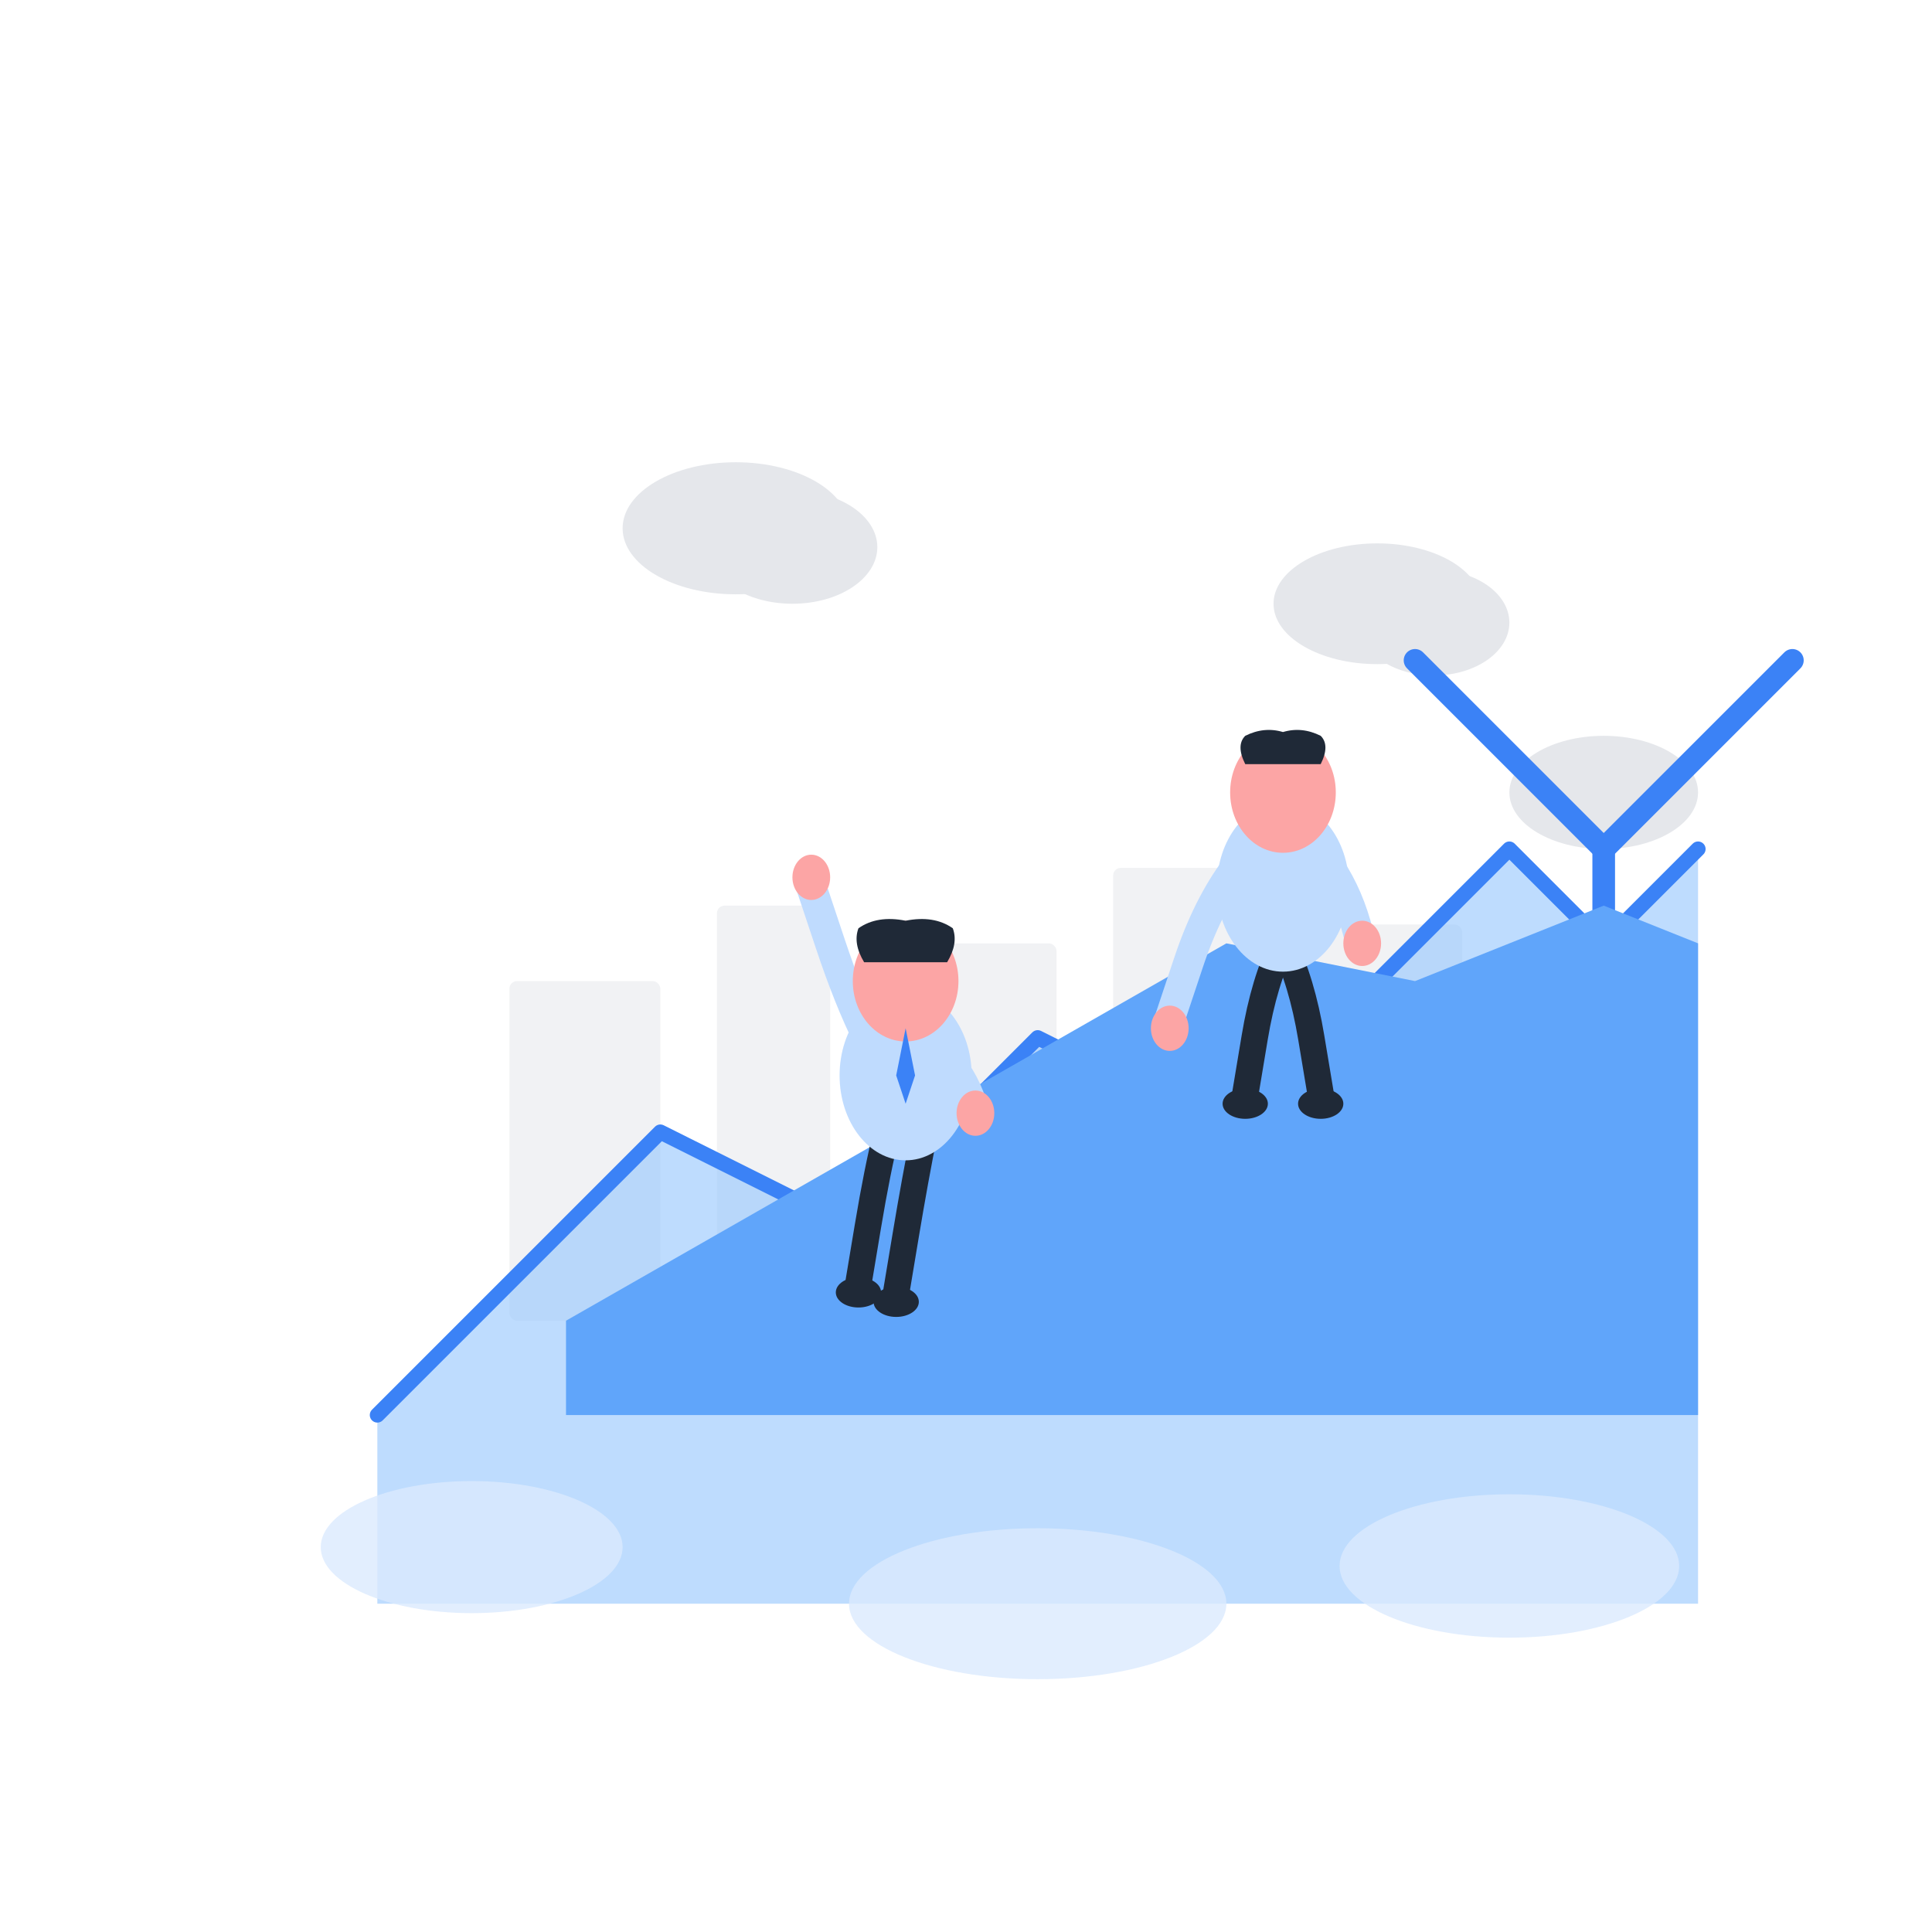 <svg width="1024" height="1024" viewBox="0 0 1024 1024" fill="none" xmlns="http://www.w3.org/2000/svg">
  <!-- City skyline background -->
  <g opacity="0.3">
    <rect x="270" y="520" width="80" height="180" fill="#D1D5DB" rx="4"/>
    <rect x="380" y="480" width="60" height="220" fill="#D1D5DB" rx="4"/>
    <rect x="470" y="500" width="90" height="200" fill="#D1D5DB" rx="4"/>
    <rect x="590" y="460" width="70" height="240" fill="#D1D5DB" rx="4"/>
    <rect x="690" y="490" width="85" height="210" fill="#D1D5DB" rx="4"/>
    <rect x="800" y="520" width="65" height="180" fill="#D1D5DB" rx="4"/>
  </g>
  
  <!-- Clouds -->
  <ellipse cx="390" cy="280" rx="60" ry="35" fill="#E5E7EB"/>
  <ellipse cx="420" cy="290" rx="45" ry="30" fill="#E5E7EB"/>
  <ellipse cx="730" cy="320" rx="55" ry="32" fill="#E5E7EB"/>
  <ellipse cx="760" cy="330" rx="40" ry="28" fill="#E5E7EB"/>
  <ellipse cx="850" cy="420" rx="50" ry="30" fill="#E5E7EB"/>
  
  <!-- Large upward arrow base -->
  <path d="M 200 750 L 350 600 L 450 650 L 550 550 L 650 600 L 800 450 L 850 500 L 900 450 L 900 850 L 200 850 Z" fill="#93C5FD" opacity="0.6"/>
  <path d="M 200 750 L 350 600 L 450 650 L 550 550 L 650 600 L 800 450 L 850 500 L 900 450" stroke="#3B82F6" stroke-width="8" fill="none" stroke-linecap="round" stroke-linejoin="round"/>
  
  <!-- Arrow pointing up -->
  <path d="M 750 350 L 850 450 L 950 350" stroke="#3B82F6" stroke-width="12" fill="none" stroke-linecap="round" stroke-linejoin="round"/>
  <path d="M 850 450 L 850 550" stroke="#3B82F6" stroke-width="12" stroke-linecap="round"/>
  
  <!-- Main arrow platform -->
  <path d="M 300 700 L 650 500 L 750 520 L 850 480 L 900 500 L 900 750 L 300 750 Z" fill="#60A5FA"/>
  
  <!-- Person 1 (sitting on arrow, reaching down) -->
  <g transform="translate(680, 420)">
    <!-- Leg -->
    <path d="M 0 80 Q -10 100 -15 130 L -20 160" stroke="#1F2937" stroke-width="14" fill="none" stroke-linecap="round"/>
    <path d="M 0 80 Q 10 100 15 130 L 20 160" stroke="#1F2937" stroke-width="14" fill="none" stroke-linecap="round"/>
    <!-- Shoe -->
    <ellipse cx="-20" cy="165" rx="12" ry="8" fill="#1F2937"/>
    <ellipse cx="20" cy="165" rx="12" ry="8" fill="#1F2937"/>
    <!-- Body -->
    <ellipse cx="0" cy="50" rx="35" ry="45" fill="#BFDBFE"/>
    <!-- Arm reaching down -->
    <path d="M -25 40 Q -40 60 -50 90 L -60 120" stroke="#BFDBFE" stroke-width="16" fill="none" stroke-linecap="round"/>
    <ellipse cx="-60" cy="125" rx="10" ry="12" fill="#FCA5A5"/>
    <!-- Other arm -->
    <path d="M 25 40 Q 35 55 40 75" stroke="#BFDBFE" stroke-width="16" fill="none" stroke-linecap="round"/>
    <ellipse cx="42" cy="80" rx="10" ry="12" fill="#FCA5A5"/>
    <!-- Head -->
    <ellipse cx="0" cy="0" rx="28" ry="32" fill="#FCA5A5"/>
    <!-- Hair -->
    <path d="M -20 -15 Q -25 -25 -20 -30 Q -10 -35 0 -32 Q 10 -35 20 -30 Q 25 -25 20 -15" fill="#1F2937"/>
  </g>
  
  <!-- Person 2 (climbing up, reaching up) -->
  <g transform="translate(480, 520)">
    <!-- Leg -->
    <path d="M -10 80 Q -15 100 -20 130 L -25 160" stroke="#1F2937" stroke-width="14" fill="none" stroke-linecap="round"/>
    <path d="M 10 80 Q 5 105 0 135 L -5 165" stroke="#1F2937" stroke-width="14" fill="none" stroke-linecap="round"/>
    <!-- Shoe -->
    <ellipse cx="-25" cy="165" rx="12" ry="8" fill="#1F2937"/>
    <ellipse cx="-5" cy="170" rx="12" ry="8" fill="#1F2937"/>
    <!-- Body -->
    <ellipse cx="0" cy="50" rx="35" ry="45" fill="#BFDBFE"/>
    <!-- Arm reaching up -->
    <path d="M -20 30 Q -30 10 -40 -20 L -50 -50" stroke="#BFDBFE" stroke-width="16" fill="none" stroke-linecap="round"/>
    <ellipse cx="-50" cy="-55" rx="10" ry="12" fill="#FCA5A5"/>
    <!-- Other arm -->
    <path d="M 20 40 Q 30 50 35 65" stroke="#BFDBFE" stroke-width="16" fill="none" stroke-linecap="round"/>
    <ellipse cx="37" cy="70" rx="10" ry="12" fill="#FCA5A5"/>
    <!-- Head -->
    <ellipse cx="0" cy="0" rx="28" ry="32" fill="#FCA5A5"/>
    <!-- Hair -->
    <path d="M -22 -10 Q -28 -20 -25 -28 Q -15 -35 0 -32 Q 15 -35 25 -28 Q 28 -20 22 -10" fill="#1F2937"/>
    <!-- Tie -->
    <path d="M 0 25 L -5 50 L 0 65 L 5 50 Z" fill="#3B82F6"/>
  </g>
  
  <!-- Bottom clouds -->
  <ellipse cx="250" cy="820" rx="80" ry="35" fill="#DBEAFE" opacity="0.8"/>
  <ellipse cx="550" cy="850" rx="100" ry="40" fill="#DBEAFE" opacity="0.8"/>
  <ellipse cx="800" cy="830" rx="90" ry="38" fill="#DBEAFE" opacity="0.8"/>
</svg>
